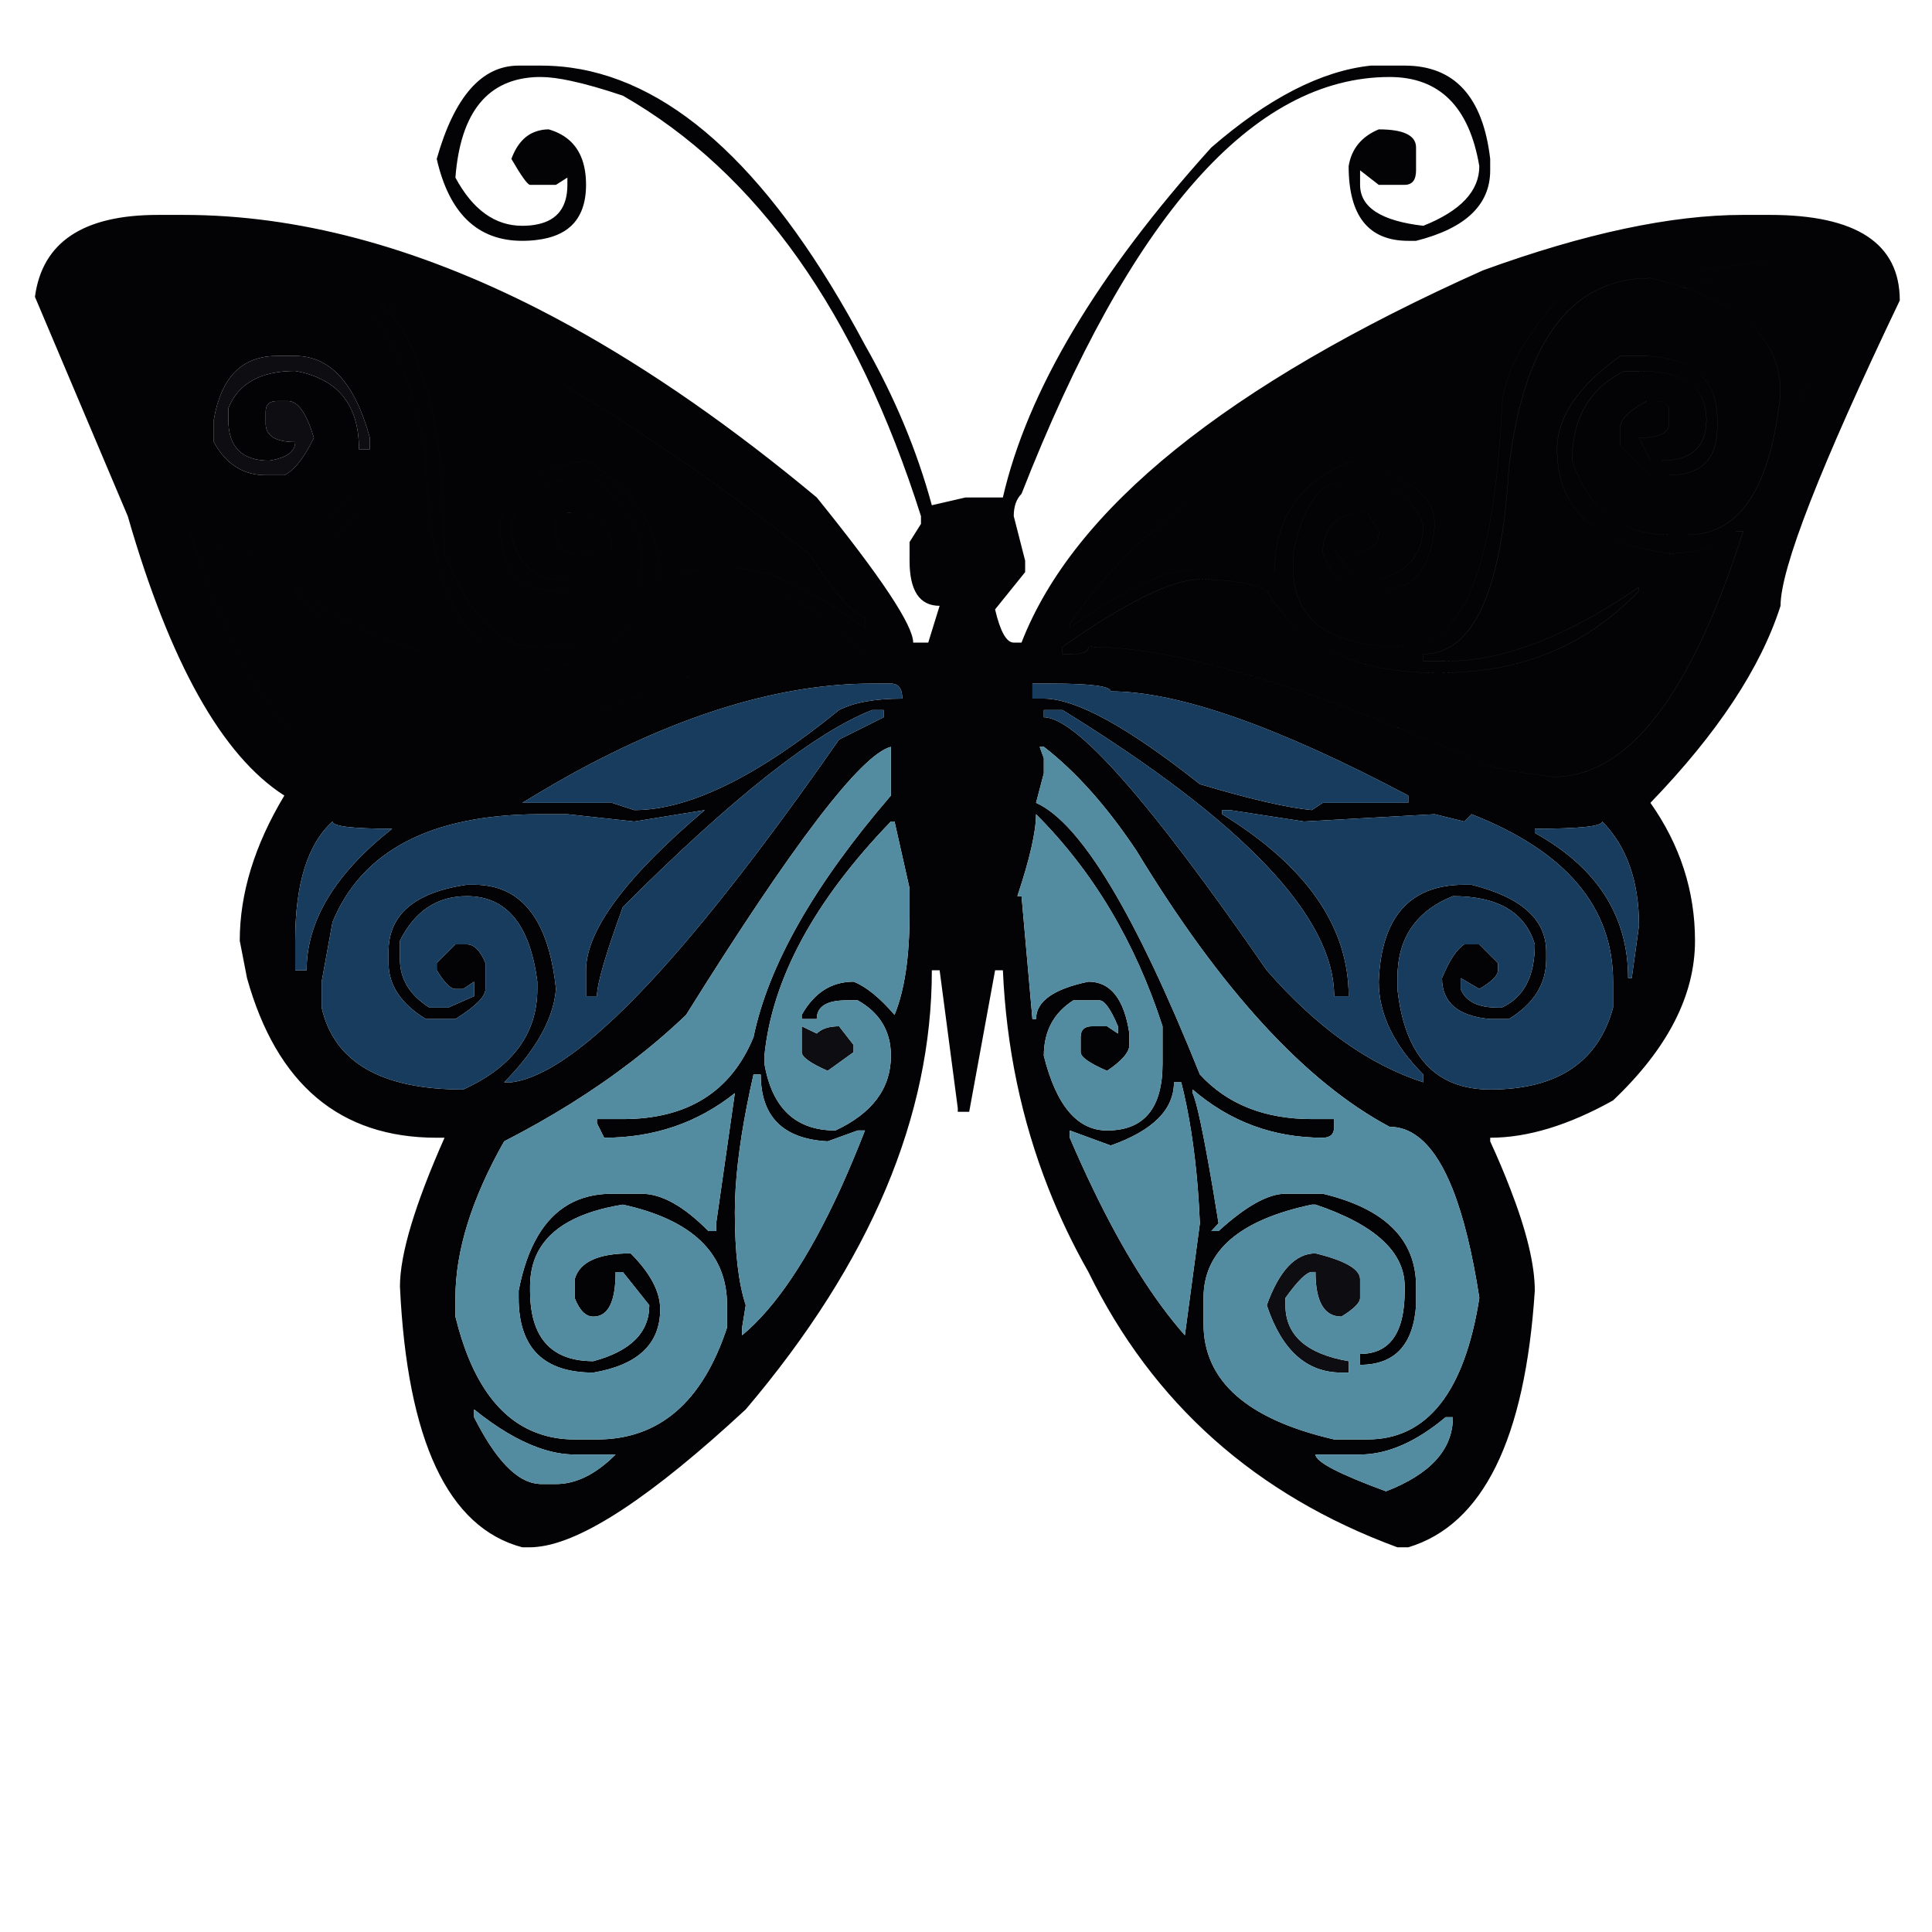 <?xml version="1.0" encoding="utf-8"?>
<!-- Generator: Adobe Illustrator 16.0.0, SVG Export Plug-In . SVG Version: 6.00 Build 0)  -->
<!DOCTYPE svg PUBLIC "-//W3C//DTD SVG 1.1//EN" "http://www.w3.org/Graphics/SVG/1.1/DTD/svg11.dtd">
<svg version="1.1" id="Layer_1" xmlns="http://www.w3.org/2000/svg" xmlns:xlink="http://www.w3.org/1999/xlink" x="0px" y="0px"
	 width="300px" height="300px" viewBox="0 0 300 300" enable-background="new 0 0 300 300" xml:space="preserve">
<g>
	<path fill-rule="evenodd" clip-rule="evenodd" fill="#030204" d="M286.304,44.884c-4.24-2.685-9.044-4.025-14.411-4.025
		l-8.132,1.126v1.208c9.661,3.435,14.49,9.794,14.49,19.08h1.129C283.995,53.792,286.304,47.996,286.304,44.884z M294.997,46.655
		c-12.345,25.814-18.515,41.619-18.515,47.415c-3.061,9.609-9.796,19.805-20.206,30.592c4.613,6.548,6.923,13.685,6.923,21.414
		c0,8.479-4.242,16.743-12.722,24.796c-6.922,3.863-13.281,5.794-19.078,5.794v0.563c1.193,2.599,2.227,5.041,3.101,7.328
		c2.547,6.554,3.822,11.841,3.822,15.857c-1.501,23.078-8.05,36.361-19.643,39.851h-1.69c-22.005-8.104-37.997-22.355-47.979-42.748
		c-2.386-4.203-4.452-8.523-6.2-12.96c-4.19-10.63-6.552-21.928-7.083-33.893h-1.207l-4.025,21.977h-1.771v-0.563l-2.819-21.414
		h-1.208c0,11.306-2.374,22.603-7.123,33.893c-4.82,11.438-12.081,22.871-21.776,34.294c-14.537,13.473-25.297,20.585-32.283,21.334
		c-0.415,0.053-0.816,0.08-1.207,0.08h-1.208c-11.538-3.061-17.871-16.556-18.997-40.494c0-4.991,2.307-12.693,6.922-23.104h-1.208
		c-15.025,0-24.847-8.265-29.462-24.794l-1.127-5.796c0-7.352,2.309-14.866,6.924-22.542c-9.66-6.17-17.765-20.635-24.313-43.39
		L5.427,46.092c1.128-8.48,7.487-12.721,19.08-12.721h4.025c17.551,0,35.879,4.857,54.982,14.571
		c1.712,0.877,3.431,1.79,5.153,2.738c12.397,6.842,25.116,15.698,38.16,26.566c9.983,12.345,14.972,19.857,14.972,22.54h2.336
		l1.769-5.716c-3.111,0-4.668-2.334-4.668-7.004v-2.897l1.772-2.817v-1.208c-10.037-31.611-25.467-53.374-46.291-65.288
		c-3.127-1.054-5.813-1.817-8.05-2.294c-1.866-0.403-3.423-0.604-4.669-0.604c-0.163,0-0.322,0-0.484,0
		c-7.743,0.211-12.01,5.415-12.797,15.618c2.681,4.99,6.144,7.486,10.382,7.486c0.89,0,1.695-0.081,2.415-0.241
		c3.061-0.647,4.59-2.687,4.59-6.119v-1.126l-1.771,1.126h-4.025c-0.375,0-1.342-1.342-2.899-4.025
		c0.88-2.386,2.25-3.835,4.105-4.346c0.525-0.162,1.088-0.242,1.692-0.242c1.412,0.411,2.565,1.055,3.461,1.932
		c1.556,1.525,2.334,3.753,2.334,6.681c0,2.814-0.778,4.948-2.334,6.401c-1.23,1.141-2.949,1.852-5.153,2.133
		c-0.748,0.107-1.553,0.161-2.415,0.161c-6.922,0-11.351-4.241-13.283-12.72c2.738-9.661,6.979-14.491,12.72-14.491h3.462
		c1.567,0,3.124,0.109,4.669,0.323c16.357,2.284,31.572,16.64,45.646,43.07c4.613,8.103,8.078,16.396,10.382,24.875l5.233-1.208
		h5.797c3.811-16.53,14.598-34.643,32.363-54.339c8.855-7.675,17.119-11.916,24.795-12.721h5.231
		c7.729,0,12.156,4.831,13.283,14.491v1.772c0,5.366-3.837,9.016-11.512,10.948h-1.208c-6.171,0-9.259-3.865-9.259-11.593
		c0.432-2.682,1.986-4.588,4.671-5.715c3.863,0,5.796,0.938,5.796,2.817v3.542c0,1.503-0.591,2.253-1.771,2.253h-4.024l-2.897-2.253
		v2.253c0,3.489,3.273,5.608,9.819,6.36c5.796-2.309,8.695-5.394,8.695-9.258c-1.557-9.231-6.199-13.846-13.927-13.846
		c-21.2,0-40.252,21.574-57.157,64.725c-0.805,0.805-1.208,1.958-1.208,3.461l1.771,6.922v1.772l-4.669,5.794
		c0.806,3.437,1.77,5.153,2.897,5.153h1.208c8.05-20.77,31.933-40.036,71.647-57.8c15.778-5.743,29.249-8.614,40.412-8.614h4.107
		C288.263,33.371,294.997,37.799,294.997,46.655z M269.558,82.478c-2.683,2.309-6.145,3.462-10.385,3.462
		c-11.593-1.556-17.389-6.951-17.389-16.182c0-4.992,3.275-9.822,9.822-14.491h4.105c7.298,0.429,10.946,3.73,10.946,9.903v1.126
		c0,4.991-2.493,7.486-7.485,7.486h-2.896l-4.67-4.588v-2.898c0-1.181,1.367-2.522,4.105-4.025h1.69c1.181,0,1.771,0.563,1.771,1.69
		v1.771c0,1.503-1.557,2.254-4.67,2.254l1.773,3.542h1.688c4.669,0,7.005-2.119,7.005-6.359c0-5.046-3.487-7.568-10.467-7.568
		h-2.252c-5.422,2.684-8.132,7.325-8.132,13.927c2.685,7.675,7.701,11.511,15.054,11.511h2.897c8.105,0,12.907-7.326,14.412-21.976
		c0-8.855-6.736-14.813-20.206-17.872c-12.345,0-19.67,9.822-21.979,29.465c-1.127,19.267-5.554,28.899-13.283,28.899v1.126h3.464
		c8.855,0,18.861-3.834,30.025-11.51v0.563c-8.05,8.479-18.245,12.72-30.59,12.72h-1.128c-12.343,0-21.038-4.241-26.083-12.72
		c-2.306-1.181-5.769-1.77-10.384-1.77c-4.239,0-11.351,3.485-21.334,10.465v1.125h1.69c1.558,0,2.335-0.375,2.335-1.125
		c13.095,0,32.926,5.769,59.492,17.308c1.556,1.126,5.795,2.093,12.72,2.897c11.593,0,21.412-12.718,29.463-38.159H269.558z
		 M241.222,46.655c-38.536,16.154-63.571,32.899-75.109,50.233v0.644c8.479-6.171,15.214-9.258,20.206-9.258l11.593,0.565
		c0-8.48,4.052-14.25,12.156-17.309c8.479,2.309,12.718,5.582,12.718,9.822c-0.43,6.922-3.327,10.384-8.693,10.384h-1.207
		c-3.437,0-5.932-1.932-7.488-5.795c0-4.241,2.308-6.36,6.924-6.36l1.771,2.897v0.563c0,1.557-1.343,2.524-4.024,2.899l-2.897-0.564
		c1.93,3.06,4.237,4.59,6.922,4.59c4.615-1.128,6.922-3.999,6.922-8.615c-1.931-4.24-4.829-6.361-8.693-6.361h-4.025
		c-3.487,0-5.983,3.649-7.486,10.95v2.333c0,8.107,5.769,12.158,17.308,12.158c8.855,0,13.873-12.158,15.054-36.469
		c0-4.991,2.871-10.761,8.614-17.308H241.222z M29.66,40.859h-5.153c-2.685,0-6.145,1.744-10.386,5.233
		c0,1.501,2.309,6.896,6.924,16.181h0.564c0-9.285,4.803-15.645,14.408-19.08v-1.208L29.66,40.859z M43.022,43.193
		c-12.721,3.06-19.081,9.794-19.081,20.206c0,10.787,4.805,17.335,14.412,19.642h2.897c9.661-1.126,14.49-4.775,14.49-10.948h1.693
		v0.565c0,8.855-6.361,13.283-19.08,13.283c-1.933,0-4.615-1.154-8.052-3.462H29.66v0.563c8.103,25.064,17.95,37.596,29.543,37.596
		c6.932-1.602,15.037-3.964,24.311-7.085c1.679-0.565,3.399-1.153,5.153-1.77c7.396-2.592,15.474-5.623,24.23-9.099l16.826-2.252
		c0.752,0.75,2.281,1.125,4.59,1.125c-7.729-7.727-15.055-11.59-21.979-11.59c-5.794,0-11.969,3.863-18.515,11.59
		c-1.805,0.534-3.521,0.988-5.152,1.37c-1.827,0.435-3.543,0.784-5.153,1.045c-2.157,0.323-4.115,0.484-5.875,0.484h-1.128
		c-13.096,0-23.319-4.241-30.67-12.72v-0.563c10.036,7.675,20.635,11.51,31.798,11.51h0.644
		c-8.105-4.614-12.156-15.59-12.156-32.924c-3.488-15.404-7.729-23.104-12.718-23.104C49.543,44.346,46.081,43.193,43.022,43.193z
		 M83.514,57.482C74,52.194,65.897,48.772,59.203,47.217c6.548,6.173,9.821,19.08,9.821,38.723
		c3.81,9.661,8.615,14.491,14.411,14.491h0.563c1.689,0,3.246-0.134,4.669-0.402c6.04-1.208,9.689-4.938,10.949-11.191V85.94
		c0-3.865-2.496-7.729-7.487-11.593h-4.025c-1.813,0.37-3.342,0.906-4.59,1.61c-2.736,1.551-4.105,3.913-4.105,7.083
		c0.756,3.091,2.125,5.145,4.105,6.158c0.978,0.51,2.106,0.767,3.384,0.767c0.649-0.236,1.24-0.479,1.77-0.726
		c2.011-0.97,3.165-2.069,3.462-3.3v-0.564l-2.335,0.564h-0.563c-0.199,0-0.386-0.014-0.564-0.041
		c-1.229-0.219-2.006-1.171-2.334-2.859v-1.689c0-1.182,0.59-1.771,1.771-1.771c0.193,0,0.38,0,0.563,0
		c4.241,0.161,6.361,2.093,6.361,5.795c-1.521,3.338-3.643,5.365-6.361,6.08c-0.734,0.185-1.512,0.28-2.334,0.28
		c-1.029,0-1.968-0.106-2.819-0.322c-3.57-0.97-5.528-3.948-5.875-8.936c0-4.093,1.958-7.085,5.875-8.976
		c1.451-0.682,3.167-1.219,5.153-1.61c0.74-0.139,1.519-0.26,2.334-0.362c7.676,4.616,11.514,10.762,11.514,18.437
		c2.307-1.128,4.803-1.693,7.485-1.693h4.106c4.991,0,11.728,3.087,20.208,9.258v-1.769c-1.557,0-4.454-3.275-8.695-9.822
		c-13.929-10.633-26.246-19.125-36.951-25.479C86.906,59.414,85.189,58.42,83.514,57.482z M98.491,125.79
		c8.479,0,19.078-5.181,31.798-15.537c2.307-1.181,5.58-1.771,9.819-1.771c0-1.557-0.588-2.334-1.769-2.334h-2.9
		c-14.098,0-29.688,4.694-46.772,14.089c-1.701,0.943-3.419,1.937-5.153,2.976c-0.801,0.468-1.606,0.953-2.415,1.451h13.929
		L98.491,125.79z M83.514,126.431c-16.681,0.108-27.307,5.69-31.879,16.746l-1.688,9.259v4.026
		c1.931,8.479,9.257,12.718,21.977,12.718c7.674-3.486,11.512-8.694,11.512-15.616v-1.128c-1.128-8.855-4.777-13.282-10.949-13.282
		c-4.616,0-8.078,2.307-10.385,6.922v2.897c0,3.061,1.529,5.556,4.588,7.489h2.899l4.024-1.772v-2.254l-1.69,1.128h-1.206
		c-0.752,0-1.721-0.967-2.901-2.899v-1.126l2.901-2.899h1.77c1.127,0,2.092,0.966,2.896,2.899v4.025
		c0,1.181-1.556,2.735-4.666,4.668h-4.59c-3.863-2.361-5.796-5.261-5.796-8.693v-1.771c0-5.744,4.053-9.206,12.156-10.386h1.127
		c4.431,0,7.731,1.958,9.9,5.879c1.431,2.582,2.372,6.019,2.819,10.304c-0.211,2.592-1.15,5.249-2.819,7.97
		c-1.299,2.135-3.043,4.311-5.231,6.521h1.125c1.259-0.149,2.629-0.565,4.105-1.249c1.593-0.711,3.311-1.73,5.153-3.062
		c10.089-7.246,23.962-23.547,41.622-48.906l6.922-3.46v-1.126h-1.772c-8.855,3.435-21.762,13.632-38.722,30.59
		c-2.683,7.353-4.025,11.969-4.025,13.847h-1.69v-4.025c0-6.172,6.145-14.465,18.437-24.875l-10.947,1.771l-10.387-1.13h-4.106
		C83.837,126.431,83.677,126.431,83.514,126.431z M51.635,127.561c-3.861,3.488-5.794,9.66-5.794,18.515v4.588h1.77
		c0-7.676,4.428-15,13.283-21.977C54.723,128.687,51.635,128.313,51.635,127.561z M70.717,204.44
		c2.417,9.885,6.684,15.922,12.797,18.112c1.754,0.646,3.659,0.967,5.718,0.967h3.46c9.66,0,16.397-5.796,20.206-17.389v-3.461
		c0-8.05-5.393-13.256-16.181-15.617c-6.826,1.104-11.225,3.56-13.203,7.367c-0.805,1.563-1.207,3.345-1.207,5.351v0.644
		c0,2.562,0.401,4.668,1.207,6.32c1.492,3.086,4.364,4.629,8.615,4.629c5.796-1.557,8.693-4.454,8.693-8.693l-4.105-5.153h-1.126
		c0,4.616-1.153,6.924-3.462,6.924c-1.181,0-2.147-0.966-2.897-2.897v-2.897c0.75-2.686,3.649-4.025,8.694-4.025
		c3.059,3.059,4.589,5.955,4.589,8.693c0,5.368-3.462,8.642-10.386,9.822c-3.811,0-6.683-0.941-8.615-2.817
		c-1.986-1.932-2.978-4.858-2.978-8.775v-1.129c0.658-3.414,1.652-6.245,2.978-8.492c2.579-4.373,6.415-6.56,11.514-6.56h4.588
		c3.112,0,6.574,1.93,10.384,5.796h1.208v-1.208l2.897-20.207c-5.796,4.616-12.56,6.923-20.287,6.923l-1.128-2.254v-0.643h4.025
		c10.036,0,16.799-4.241,20.288-12.722c2.307-11.163,9.418-23.667,21.334-37.514v-7.566c-4.618,1.181-15.217,15.053-31.799,41.62
		c-5.167,4.951-11.125,9.539-17.873,13.766c-1.667,1.039-3.388,2.059-5.153,3.059c-1.696,0.959-3.442,1.897-5.231,2.816
		c-5.045,8.912-7.566,17.016-7.566,24.314V204.44z M131.415,155.332c-3.059,0-4.588,0.967-4.588,2.899h-2.336v-0.644
		c1.933-3.437,4.617-5.152,8.052-5.152c1.931,0.752,4.05,2.468,6.359,5.152c1.557-3.811,2.334-9.018,2.334-15.618v-4.025
		l-2.334-10.384h-0.563c-11.916,12.345-18.462,24.473-19.643,36.384v1.208c1.181,6.925,4.855,10.387,11.028,10.387
		c5.741-2.683,8.615-6.548,8.615-11.595c0-3.809-1.718-6.68-5.153-8.613H131.415z M114.226,184.557
		c-0.078,1.289-0.12,2.523-0.12,3.702c0,6.172,0.564,10.975,1.69,14.411l-0.563,3.461v1.208c5.209-4.313,10.31-11.908,15.294-22.782
		c1.262-2.791,2.524-5.794,3.785-9.017h-1.128l-4.67,1.688c-6.922-0.376-10.384-3.836-10.384-10.382h-1.126
		C115.466,173.602,114.539,179.505,114.226,184.557z M73.614,218.851v1.209c3.325,6.598,6.625,10.046,9.9,10.343
		c0.163,0.027,0.323,0.041,0.484,0.041h2.335c3.114,0,6.2-1.529,9.258-4.59h-6.359c-1.814,0-3.72-0.362-5.718-1.087
		C80.432,223.657,77.132,221.686,73.614,218.851z M218.68,124.662v-1.128c-20.393-10.786-35.796-16.179-46.21-16.179
		c0-0.807-3.085-1.208-9.256-1.208h-2.899v2.334h1.772c4.99,0,13.068,4.429,24.231,13.284c7.728,2.307,13.523,3.649,17.389,4.025
		l1.689-1.127H218.68z M202.499,127.561l-11.512-1.771h-1.209v0.642c13.097,8.052,19.643,17.472,19.643,28.258h-2.251
		c0-12.29-14.062-27.103-42.186-44.437h-2.897v1.126c4.99,0,16.529,13.096,34.615,39.286c7.729,8.854,15.833,14.651,24.312,17.391
		v-1.208c-4.614-4.618-6.922-9.42-6.922-14.411c0.376-10.036,4.805-15.055,13.283-15.055h1.127
		c7.729,1.933,11.592,5.395,11.592,10.386v1.206c0,3.812-1.931,6.897-5.797,9.258h-2.897c-4.99-0.431-7.486-2.549-7.486-6.359
		c1.128-2.735,2.281-4.483,3.462-5.233h2.334l2.897,2.899v1.126c0,0.805-0.966,1.771-2.897,2.899l-2.899-1.691v1.691
		c0.753,1.931,2.686,2.898,5.797,2.898h0.563c3.437-1.559,5.152-4.831,5.152-9.823c-1.501-4.992-5.742-7.485-12.719-7.485
		c-5.743,2.307-8.614,6.546-8.614,12.718v1.691c1.127,10.409,5.932,15.616,14.41,15.616c10.412,0,16.771-4.238,19.078-12.718v-4.026
		c0-11.593-7.325-20.261-21.976-26.004l-1.127,1.13l-4.59-1.13L202.499,127.561z M248.789,127.561c0,0.751-3.489,1.126-10.467,1.126
		v0.644c9.66,5.367,14.492,12.88,14.492,22.542h0.563l1.126-8.132C254.503,136.817,252.598,131.425,248.789,127.561z
		 M161.442,115.968l0.645,1.771v2.334l-1.208,4.588c6.925,3.114,15.403,17.172,25.439,42.185c4.239,4.613,10.035,6.923,17.389,6.923
		h3.463v1.208c0,1.126-0.593,1.688-1.773,1.688c-7.675,0-14.409-2.494-20.206-7.486v0.563c0.63,1.304,1.677,6.242,3.141,14.813
		c0.276,1.661,0.572,3.46,0.885,5.394l-1.126,1.208h1.126c4.241-3.866,7.701-5.796,10.386-5.796h5.795
		c9.661,2.306,14.491,7.11,14.491,14.408v2.899c-0.43,6.171-3.328,9.259-8.693,9.259v-1.692c4.613,0,6.922-3.273,6.922-9.822v-0.644
		c0-5.366-4.615-9.604-13.846-12.718h-0.563c-11.217,2.361-16.826,7.191-16.826,14.49v4.024c0,8.854,6.763,14.841,20.289,17.952
		h5.15c9.284,0,15.081-7.325,17.389-21.977c-1.094-7.076-2.488-12.737-4.186-16.986c-2.563-6.387-5.809-9.579-9.741-9.579
		c-13.097-6.978-26.19-21.255-39.285-42.831c-4.615-6.922-9.42-12.315-14.41-16.179H161.442z M158.625,139.154l1.689,19.078h0.564
		c0-2.737,2.71-4.668,8.131-5.796c3.434,0,5.556,2.683,6.36,8.05v1.771c0,1.126-1.154,2.469-3.463,4.025
		c-2.736-1.181-4.104-2.148-4.104-2.899v-2.335c0-1.126,0.588-1.688,1.769-1.688h2.335l1.69,1.126v-1.126
		c-1.128-2.685-2.093-4.027-2.897-4.027h-4.025c-3.061,1.934-4.588,4.805-4.588,8.613c1.932,7.731,5.207,11.595,9.82,11.595
		c5.743,0,8.614-3.462,8.614-10.387v-5.794c-4.239-13.097-10.788-24.071-19.643-32.928c0,2.685-0.966,6.924-2.899,12.723H158.625z
		 M183.421,168.055h-1.128c0,4.237-3.272,7.511-9.823,9.82l-6.357-2.335v1.126c1.185,2.77,2.38,5.398,3.583,7.891
		c4.66,9.682,9.422,17.275,14.289,22.782l2.334-17.389c-0.083-1.855-0.191-3.653-0.323-5.394
		C185.493,178.335,184.635,172.833,183.421,168.055z M224.478,220.06c-4.617,3.861-9.046,5.794-13.283,5.794h-6.924
		c0,1.128,3.648,3.033,10.948,5.716c6.923-2.683,10.385-6.521,10.385-11.51H224.478z M286.304,44.884
		c0,3.112-2.309,8.908-6.924,17.388h-1.129c0-9.285-4.829-15.645-14.49-19.08v-1.208l8.132-1.126
		C277.26,40.859,282.063,42.199,286.304,44.884z M29.66,40.859l6.357,1.126v1.208c-9.605,3.435-14.408,9.794-14.408,19.08h-0.564
		c-4.616-9.285-6.924-14.679-6.924-16.181c4.241-3.489,7.701-5.233,10.386-5.233H29.66z M241.222,46.655h0.563
		c-5.743,6.547-8.614,12.317-8.614,17.308c-1.181,24.311-6.198,36.469-15.054,36.469c-11.539,0-17.308-4.051-17.308-12.158V85.94
		c1.503-7.3,3.999-10.95,7.486-10.95h4.025c3.864,0,6.763,2.121,8.693,6.361c0,4.616-2.307,7.487-6.922,8.615
		c-2.685,0-4.992-1.531-6.922-4.59l2.897,0.564c2.682-0.375,4.024-1.343,4.024-2.899v-0.563l-1.771-2.897
		c-4.616,0-6.924,2.119-6.924,6.36c1.557,3.863,4.052,5.795,7.488,5.795h1.207c5.366,0,8.264-3.462,8.693-10.384
		c0-4.24-4.239-7.513-12.718-9.822c-8.104,3.059-12.156,8.829-12.156,17.309l-11.593-0.565c-4.992,0-11.727,3.087-20.206,9.258
		v-0.644C177.65,79.554,202.686,62.809,241.222,46.655z M269.558,82.478h1.127c-8.051,25.44-17.87,38.159-29.463,38.159
		c-6.925-0.805-11.164-1.771-12.72-2.897c-26.566-11.539-46.397-17.308-59.492-17.308c0,0.75-0.777,1.125-2.335,1.125h-1.69v-1.125
		c9.983-6.979,17.095-10.465,21.334-10.465c4.615,0,8.078,0.589,10.384,1.77c5.045,8.479,13.74,12.72,26.083,12.72h1.128
		c12.345,0,22.54-4.241,30.59-12.72v-0.563c-11.164,7.675-21.17,11.51-30.025,11.51h-3.464v-1.126
		c7.729,0,12.156-9.632,13.283-28.899c2.31-19.643,9.635-29.465,21.979-29.465c13.47,3.06,20.206,9.017,20.206,17.872
		c-1.505,14.65-6.307,21.976-14.412,21.976h-2.897c-7.353,0-12.369-3.836-15.054-11.511c0-6.603,2.71-11.243,8.132-13.927h2.252
		c6.979,0,10.467,2.522,10.467,7.568c0,4.24-2.336,6.359-7.005,6.359h-1.688l-1.773-3.542c3.113,0,4.67-0.751,4.67-2.254v-1.771
		c0-1.127-0.59-1.69-1.771-1.69h-1.69c-2.738,1.502-4.105,2.844-4.105,4.025v2.898l4.67,4.588h2.896
		c4.992,0,7.485-2.495,7.485-7.486v-1.126c0-6.173-3.648-9.474-10.946-9.903h-4.105c-6.547,4.669-9.822,9.5-9.822,14.491
		c0,9.23,5.796,14.625,17.389,16.182C263.413,85.94,266.875,84.787,269.558,82.478z M35.454,65.171v-1.772
		c1.557-3.864,5.02-5.796,10.387-5.796c6.6,1.182,9.9,5.233,9.9,12.156h1.693v-1.771c-2.309-8.48-6.174-12.72-11.593-12.72h-2.818
		c-5.421,0-8.694,3.302-9.822,9.903v3.462c1.878,3.434,4.563,5.15,8.05,5.15h2.899c1.555-0.75,3.084-2.682,4.588-5.795
		c-1.127-3.81-2.468-5.715-4.025-5.715h-1.69c-1.181,0-1.772,0.563-1.772,1.69v1.771c0,1.932,1.529,2.899,4.59,2.899
		c0,1.501-1.343,2.468-4.025,2.897C37.574,71.53,35.454,69.411,35.454,65.171z M83.514,57.482c1.675,0.938,3.392,1.932,5.153,2.979
		c10.705,6.354,23.022,14.846,36.951,25.479c4.241,6.547,7.138,9.822,8.695,9.822v1.769c-8.479-6.171-15.216-9.258-20.208-9.258H110
		c-2.683,0-5.178,0.565-7.485,1.693c0-7.675-3.838-13.821-11.514-18.437c-0.815,0.103-1.594,0.224-2.334,0.362
		c-1.986,0.392-3.703,0.929-5.153,1.61c-3.917,1.891-5.875,4.883-5.875,8.976c0.347,4.987,2.305,7.965,5.875,8.936
		c0.851,0.216,1.79,0.322,2.819,0.322c0.822,0,1.6-0.095,2.334-0.28c2.718-0.715,4.839-2.742,6.361-6.08
		c0-3.703-2.12-5.635-6.361-5.795c-0.184,0-0.37,0-0.563,0c-1.181,0-1.771,0.589-1.771,1.771v1.689
		c0.329,1.688,1.106,2.64,2.334,2.859c0.179,0.026,0.366,0.041,0.564,0.041h0.563l2.335-0.564v0.564
		c-0.297,1.231-1.451,2.33-3.462,3.3c-0.53,0.247-1.12,0.489-1.77,0.726c-1.278,0-2.406-0.257-3.384-0.767
		c-1.98-1.013-3.35-3.067-4.105-6.158c0-3.171,1.37-5.533,4.105-7.083c1.248-0.704,2.777-1.24,4.59-1.61h4.025
		c4.991,3.863,7.487,7.728,7.487,11.593v2.898c-1.26,6.253-4.909,9.983-10.949,11.191c-1.423,0.268-2.98,0.402-4.669,0.402h-0.563
		c-5.796,0-10.601-4.83-14.411-14.491c0-19.643-3.273-32.55-9.821-38.723C65.897,48.772,74,52.194,83.514,57.482z M43.022,43.193
		c3.059,0,6.521,1.153,10.386,3.462c4.989,0,9.23,7.7,12.718,23.104c0,17.334,4.051,28.311,12.156,32.924h-0.644
		c-11.164,0-21.762-3.834-31.798-11.51v0.563c7.351,8.479,17.574,12.72,30.67,12.72h1.128c1.76,0,3.718-0.161,5.875-0.484
		c1.61-0.262,3.327-0.61,5.153-1.045c1.631-0.382,3.347-0.836,5.152-1.37c6.546-7.727,12.721-11.59,18.515-11.59
		c6.924,0,14.25,3.863,21.979,11.59c-2.309,0-3.838-0.375-4.59-1.125l-16.826,2.252c-8.756,3.476-16.834,6.506-24.23,9.099
		c-1.754,0.616-3.474,1.205-5.153,1.77c-9.274,3.122-17.379,5.483-24.311,7.085c-11.593,0-21.44-12.532-29.543-37.596v-0.563h0.642
		c3.437,2.309,6.119,3.462,8.052,3.462c12.719,0,19.08-4.428,19.08-13.283v-0.565h-1.693c0,6.173-4.83,9.822-14.49,10.948h-2.897
		c-9.607-2.307-14.412-8.855-14.412-19.642C23.942,52.987,30.302,46.252,43.022,43.193z"/>
	<path fill-rule="evenodd" clip-rule="evenodd" fill="#0D0D12" d="M35.454,65.171c0,4.24,2.12,6.359,6.362,6.359
		c2.682-0.429,4.025-1.396,4.025-2.897c-3.061,0-4.59-0.968-4.59-2.899v-1.771c0-1.127,0.591-1.69,1.772-1.69h1.69
		c1.557,0,2.897,1.905,4.025,5.715c-1.503,3.113-3.033,5.045-4.588,5.795H41.25c-3.487,0-6.172-1.717-8.05-5.15v-3.462
		c1.128-6.602,4.401-9.903,9.822-9.903h2.818c5.418,0,9.284,4.24,11.593,12.72v1.771h-1.693c0-6.923-3.3-10.975-9.9-12.156
		c-5.367,0-8.83,1.932-10.387,5.796V65.171z M124.491,159.359l2.336,1.126c0.751-0.752,1.905-1.126,3.462-1.126l2.254,2.897v1.126
		l-4.027,2.899c-2.681-1.181-4.025-2.148-4.025-2.899V159.359z M199.602,202.67c0,4.669,3.273,7.566,9.819,8.693v1.772h-1.126
		c-5.42,0-9.286-3.49-11.593-10.466c1.934-5.367,4.456-8.05,7.568-8.05c4.615,1.126,6.924,2.469,6.924,4.025v2.897
		c0,0.751-0.966,1.718-2.899,2.897c-2.683,0-4.024-2.308-4.024-6.924h-0.563c-0.805,0-2.173,1.341-4.105,4.026V202.67z"/>
	<path fill-rule="evenodd" clip-rule="evenodd" fill="#183C5D" d="M51.635,127.561c0,0.751,3.088,1.126,9.259,1.126
		c-8.855,6.977-13.283,14.301-13.283,21.977h-1.77v-4.588C45.841,137.221,47.773,131.049,51.635,127.561z M83.514,126.431
		c0.163,0,0.323,0,0.484,0h4.106l10.387,1.13l10.947-1.771c-12.292,10.41-18.437,18.702-18.437,24.875v4.025h1.69
		c0-1.878,1.343-6.494,4.025-13.847c16.96-16.958,29.867-27.156,38.722-30.59h1.772v1.126l-6.922,3.46
		c-17.659,25.358-31.533,41.66-41.622,48.906c-1.842,1.331-3.561,2.351-5.153,3.062c-1.476,0.684-2.846,1.1-4.105,1.249h-1.125
		c2.188-2.211,3.932-4.387,5.231-6.521c1.669-2.721,2.608-5.378,2.819-7.97c-0.447-4.285-1.388-7.722-2.819-10.304
		c-2.169-3.921-5.469-5.879-9.9-5.879h-1.127c-8.104,1.181-12.156,4.643-12.156,10.386v1.771c0,3.433,1.933,6.332,5.796,8.693h4.59
		c3.11-1.933,4.666-3.487,4.666-4.668v-4.025c-0.805-1.933-1.77-2.899-2.896-2.899h-1.77l-2.901,2.899v1.126
		c1.181,1.933,2.149,2.899,2.901,2.899h1.206l1.69-1.128v2.254l-4.024,1.772H66.69c-3.059-1.933-4.588-4.428-4.588-7.489v-2.897
		c2.307-4.616,5.769-6.922,10.385-6.922c6.172,0,9.821,4.427,10.949,13.282v1.128c0,6.922-3.838,12.13-11.512,15.616
		c-12.72,0-20.046-4.238-21.977-12.718v-4.026l1.688-9.259C56.207,132.121,66.833,126.54,83.514,126.431z M98.491,125.79
		l-3.462-1.127H81.099c0.809-0.498,1.614-0.982,2.415-1.451c1.734-1.04,3.452-2.033,5.153-2.976
		c17.084-9.395,32.674-14.089,46.772-14.089h2.9c1.181,0,1.769,0.778,1.769,2.334c-4.24,0-7.513,0.591-9.819,1.771
		C117.568,120.609,106.97,125.79,98.491,125.79z M248.789,127.561c3.809,3.864,5.714,9.256,5.714,16.179l-1.126,8.132h-0.563
		c0-9.662-4.832-17.174-14.492-22.542v-0.644C245.3,128.687,248.789,128.313,248.789,127.561z M202.499,127.561l20.286-1.13
		l4.59,1.13l1.127-1.13c14.65,5.744,21.976,14.412,21.976,26.004v4.026c-2.307,8.479-8.666,12.718-19.078,12.718
		c-8.479,0-13.283-5.207-14.41-15.616v-1.691c0-6.172,2.871-10.412,8.614-12.718c6.977,0,11.218,2.494,12.719,7.485
		c0,4.992-1.716,8.264-5.152,9.823h-0.563c-3.111,0-5.044-0.968-5.797-2.898v-1.691l2.899,1.691
		c1.932-1.128,2.897-2.095,2.897-2.899v-1.126l-2.897-2.899h-2.334c-1.181,0.75-2.334,2.498-3.462,5.233
		c0,3.811,2.496,5.929,7.486,6.359h2.897c3.866-2.361,5.797-5.446,5.797-9.258v-1.206c0-4.992-3.863-8.454-11.592-10.386h-1.127
		c-8.479,0-12.907,5.019-13.283,15.055c0,4.991,2.308,9.793,6.922,14.411v1.208c-8.479-2.739-16.582-8.536-24.312-17.391
		c-18.086-26.189-29.625-39.286-34.615-39.286v-1.126h2.897c28.124,17.334,42.186,32.147,42.186,44.437h2.251
		c0-10.787-6.546-20.206-19.643-28.258v-0.642h1.209L202.499,127.561z M218.68,124.662h-13.283l-1.689,1.127
		c-3.865-0.376-9.661-1.718-17.389-4.025c-11.163-8.855-19.241-13.284-24.231-13.284h-1.772v-2.334h2.899
		c6.171,0,9.256,0.402,9.256,1.208c10.414,0,25.817,5.393,46.21,16.179V124.662z"/>
	<path fill-rule="evenodd" clip-rule="evenodd" fill="#538CA0" d="M131.415,155.332h1.771c3.435,1.934,5.153,4.805,5.153,8.613
		c0,5.047-2.874,8.912-8.615,11.595c-6.172,0-9.847-3.462-11.028-10.387v-1.208c1.181-11.911,7.727-24.04,19.643-36.384h0.563
		l2.334,10.384v4.025c0,6.6-0.777,11.807-2.334,15.618c-2.309-2.685-4.428-4.4-6.359-5.152c-3.435,0-6.12,1.716-8.052,5.152v0.644
		h2.336C126.827,156.299,128.356,155.332,131.415,155.332z M70.717,204.44v-2.897c0-7.299,2.521-15.402,7.566-24.314
		c1.789-0.919,3.535-1.857,5.231-2.816c1.766-1,3.486-2.02,5.153-3.059c6.749-4.227,12.706-8.814,17.873-13.766
		c16.582-26.567,27.181-40.439,31.799-41.62v7.566c-11.916,13.847-19.027,26.351-21.334,37.514
		c-3.489,8.48-10.252,12.722-20.288,12.722h-4.025v0.643l1.128,2.254c7.727,0,14.49-2.307,20.287-6.923l-2.897,20.207v1.208H110
		c-3.81-3.866-7.272-5.796-10.384-5.796h-4.588c-5.1,0-8.936,2.187-11.514,6.56c-1.326,2.247-2.32,5.078-2.978,8.492v1.129
		c0,3.917,0.992,6.844,2.978,8.775c1.933,1.876,4.805,2.817,8.615,2.817c6.924-1.181,10.386-4.454,10.386-9.822
		c0-2.738-1.531-5.635-4.589-8.693c-5.045,0-7.944,1.34-8.694,4.025v2.897c0.75,1.932,1.716,2.897,2.897,2.897
		c2.309,0,3.462-2.308,3.462-6.924h1.126l4.105,5.153c0,4.239-2.897,7.137-8.693,8.693c-4.251,0-7.123-1.543-8.615-4.629
		c-0.805-1.652-1.207-3.759-1.207-6.32v-0.644c0-2.006,0.401-3.788,1.207-5.351c1.979-3.808,6.377-6.263,13.203-7.367
		c10.788,2.361,16.181,7.567,16.181,15.617v3.461c-3.809,11.593-10.546,17.389-20.206,17.389h-3.46c-2.059,0-3.964-0.32-5.718-0.967
		C77.401,220.362,73.134,214.325,70.717,204.44z M124.491,159.359v4.023c0,0.751,1.344,1.719,4.025,2.899l4.027-2.899v-1.126
		l-2.254-2.897c-1.557,0-2.71,0.374-3.462,1.126L124.491,159.359z M73.614,218.851c3.518,2.835,6.818,4.807,9.9,5.916
		c1.998,0.725,3.903,1.087,5.718,1.087h6.359c-3.059,3.061-6.145,4.59-9.258,4.59h-2.335c-0.161,0-0.321-0.014-0.484-0.041
		c-3.275-0.297-6.576-3.745-9.9-10.343V218.851z M114.226,184.557c0.313-5.052,1.24-10.955,2.779-17.71h1.126
		c0,6.546,3.462,10.006,10.384,10.382l4.67-1.688h1.128c-1.261,3.223-2.523,6.226-3.785,9.017
		c-4.985,10.874-10.085,18.469-15.294,22.782v-1.208l0.563-3.461c-1.126-3.437-1.69-8.239-1.69-14.411
		C114.106,187.08,114.148,185.846,114.226,184.557z M183.421,168.055c1.214,4.778,2.072,10.28,2.574,16.502
		c0.132,1.74,0.24,3.538,0.323,5.394l-2.334,17.389c-4.867-5.507-9.629-13.101-14.289-22.782c-1.203-2.492-2.398-5.121-3.583-7.891
		v-1.126l6.357,2.335c6.551-2.31,9.823-5.583,9.823-9.82H183.421z M158.625,139.154h-0.646c1.934-5.798,2.899-10.038,2.899-12.723
		c8.854,8.857,15.403,19.832,19.643,32.928v5.794c0,6.925-2.871,10.387-8.614,10.387c-4.613,0-7.889-3.863-9.82-11.595
		c0-3.809,1.527-6.68,4.588-8.613h4.025c0.805,0,1.77,1.343,2.897,4.027v1.126l-1.69-1.126h-2.335c-1.181,0-1.769,0.563-1.769,1.688
		v2.335c0,0.751,1.367,1.719,4.104,2.899c2.309-1.557,3.463-2.899,3.463-4.025v-1.771c-0.805-5.367-2.927-8.05-6.36-8.05
		c-5.421,1.128-8.131,3.059-8.131,5.796h-0.564L158.625,139.154z M161.442,115.968h0.645c4.99,3.864,9.795,9.256,14.41,16.179
		c13.095,21.576,26.188,35.853,39.285,42.831c3.933,0,7.179,3.192,9.741,9.579c1.697,4.249,3.092,9.91,4.186,16.986
		c-2.308,14.651-8.104,21.977-17.389,21.977h-5.15c-13.526-3.111-20.289-9.098-20.289-17.952v-4.024
		c0-7.299,5.609-12.129,16.826-14.49h0.563c9.23,3.113,13.846,7.352,13.846,12.718v0.644c0,6.549-2.309,9.822-6.922,9.822v1.692
		c5.365,0,8.264-3.088,8.693-9.259v-2.899c0-7.298-4.83-12.103-14.491-14.408h-5.795c-2.685,0-6.145,1.93-10.386,5.796h-1.126
		l1.126-1.208c-0.313-1.934-0.608-3.732-0.885-5.394c-1.464-8.571-2.511-13.51-3.141-14.813v-0.563
		c5.797,4.992,12.531,7.486,20.206,7.486c1.181,0,1.773-0.563,1.773-1.688v-1.208h-3.463c-7.354,0-13.149-2.31-17.389-6.923
		c-10.036-25.012-18.515-39.071-25.439-42.185l1.208-4.588v-2.334L161.442,115.968z M199.602,202.67v-1.127
		c1.933-2.686,3.301-4.026,4.105-4.026h0.563c0,4.616,1.342,6.924,4.024,6.924c1.934-1.18,2.899-2.146,2.899-2.897v-2.897
		c0-1.557-2.309-2.899-6.924-4.025c-3.112,0-5.635,2.683-7.568,8.05c2.307,6.976,6.173,10.466,11.593,10.466h1.126v-1.772
		C202.875,210.236,199.602,207.339,199.602,202.67z M224.478,220.06h1.126c0,4.989-3.462,8.827-10.385,11.51
		c-7.3-2.683-10.948-4.588-10.948-5.716h6.924C215.432,225.854,219.86,223.921,224.478,220.06z"/>
</g>
</svg>
